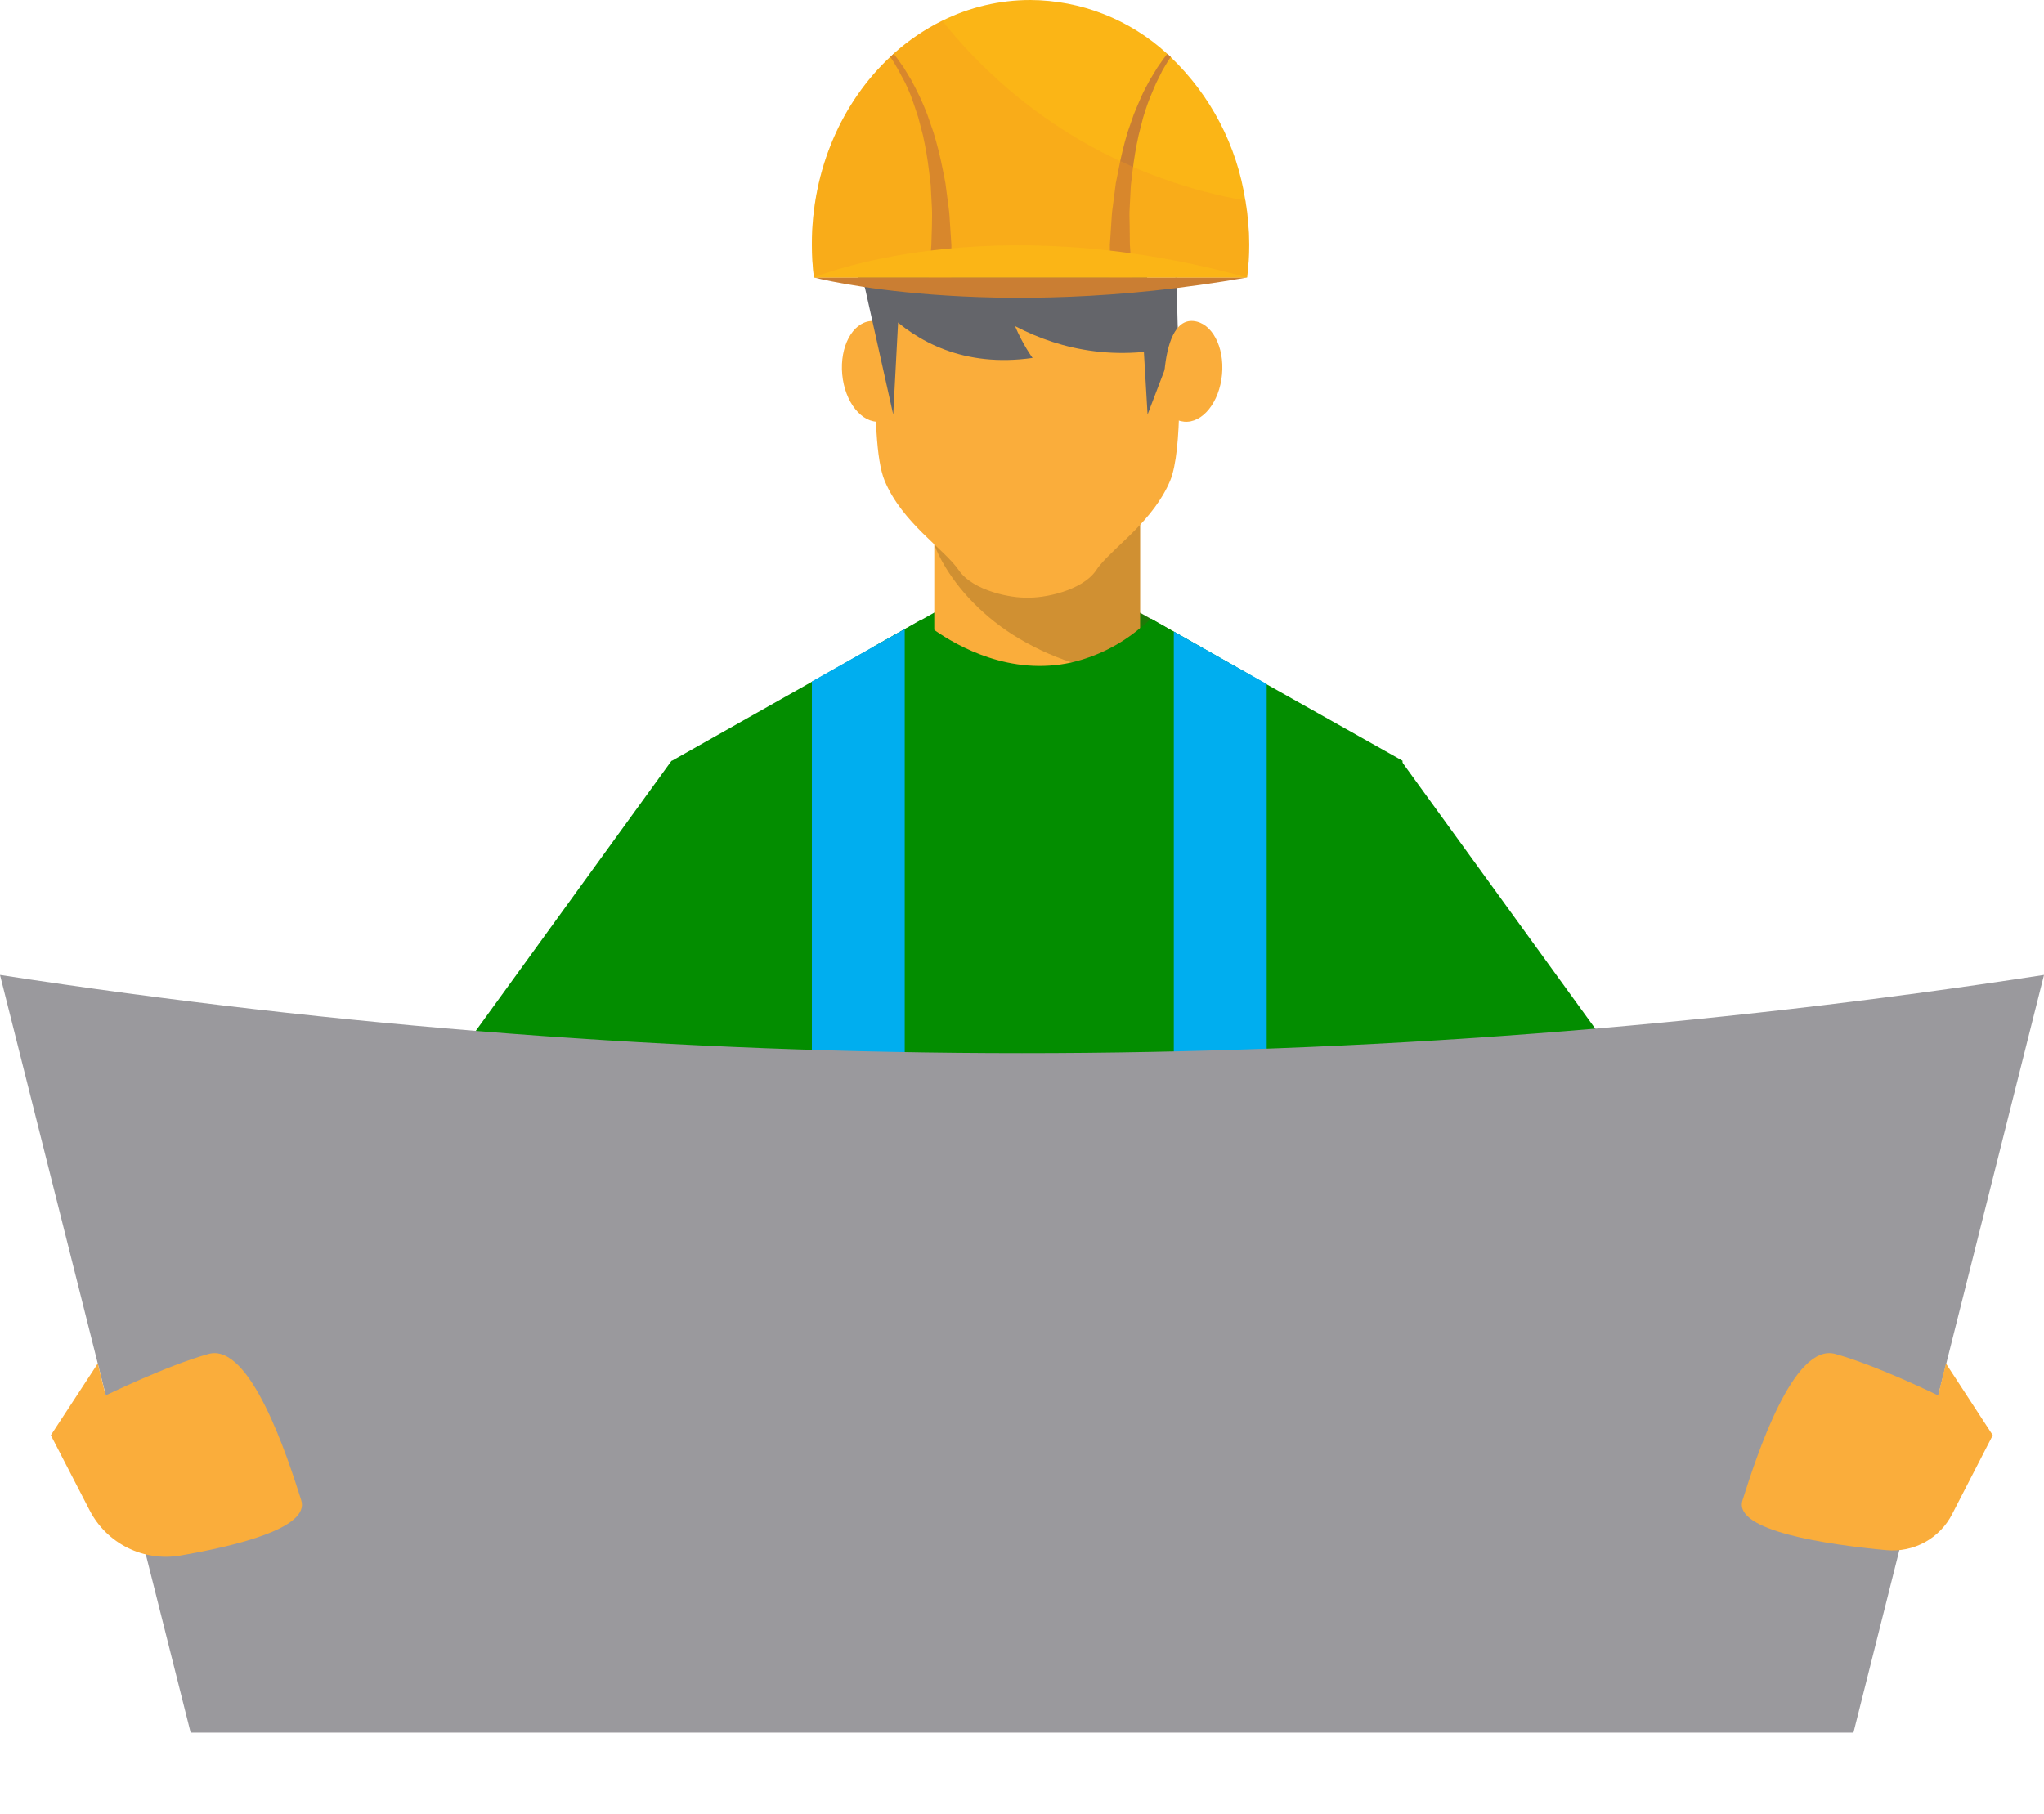 <svg fill="none" xmlns="http://www.w3.org/2000/svg" viewBox="586.85 1259.87 7405.3 6571.72">
<g clip-path="url(#clip0_46_253)">
<path d="M1643.16 7534.76L1644.6 7526.03H1645.45L1644.02 7534.76H1643.16ZM1639.19 7532.34L1639.33 7531.49H1645.84L1645.7 7532.34H1639.19ZM1640.1 7534.76L1641.53 7526.03H1642.38L1640.95 7534.76H1640.1ZM1639.7 7529.31L1639.84 7528.45H1646.35L1646.22 7529.31H1639.7ZM1654.64 7528.76H1653.58C1653.52 7528.46 1653.41 7528.19 1653.25 7527.96C1653.1 7527.73 1652.91 7527.54 1652.69 7527.38C1652.47 7527.22 1652.23 7527.1 1651.96 7527.02C1651.69 7526.94 1651.42 7526.9 1651.13 7526.9C1650.6 7526.9 1650.12 7527.04 1649.69 7527.3C1649.26 7527.57 1648.93 7527.96 1648.67 7528.48C1648.42 7529 1648.3 7529.64 1648.3 7530.4C1648.3 7531.15 1648.42 7531.79 1648.67 7532.31C1648.93 7532.83 1649.26 7533.22 1649.69 7533.49C1650.12 7533.76 1650.6 7533.89 1651.13 7533.89C1651.42 7533.89 1651.69 7533.85 1651.96 7533.77C1652.23 7533.69 1652.47 7533.58 1652.69 7533.42C1652.91 7533.26 1653.1 7533.07 1653.25 7532.84C1653.41 7532.6 1653.52 7532.34 1653.58 7532.03H1654.64C1654.56 7532.48 1654.41 7532.88 1654.2 7533.23C1653.99 7533.58 1653.73 7533.88 1653.42 7534.13C1653.11 7534.38 1652.76 7534.56 1652.37 7534.69C1651.98 7534.82 1651.57 7534.88 1651.13 7534.88C1650.38 7534.88 1649.72 7534.7 1649.14 7534.34C1648.56 7533.97 1648.11 7533.45 1647.77 7532.78C1647.44 7532.11 1647.27 7531.32 1647.27 7530.4C1647.27 7529.48 1647.44 7528.68 1647.77 7528.01C1648.11 7527.34 1648.56 7526.82 1649.14 7526.46C1649.72 7526.1 1650.38 7525.92 1651.13 7525.92C1651.57 7525.92 1651.98 7525.98 1652.37 7526.11C1652.76 7526.23 1653.11 7526.42 1653.42 7526.67C1653.73 7526.91 1653.99 7527.21 1654.2 7527.56C1654.41 7527.91 1654.56 7528.31 1654.64 7528.76ZM1655.99 7532.97V7532.1L1659.82 7526.03H1660.45V7527.38H1660.03L1657.13 7531.97V7532.03H1662.29V7532.97H1655.99ZM1660.1 7534.76V7532.71V7532.3V7526.03H1661.1V7534.76H1660.1ZM1671.07 7528.76H1670.01C1669.95 7528.46 1669.84 7528.19 1669.68 7527.96C1669.53 7527.73 1669.34 7527.54 1669.12 7527.38C1668.9 7527.22 1668.66 7527.1 1668.39 7527.02C1668.12 7526.94 1667.85 7526.9 1667.56 7526.9C1667.03 7526.9 1666.55 7527.04 1666.12 7527.3C1665.69 7527.57 1665.35 7527.96 1665.1 7528.48C1664.85 7529 1664.73 7529.64 1664.73 7530.4C1664.73 7531.15 1664.85 7531.79 1665.1 7532.31C1665.35 7532.83 1665.69 7533.22 1666.12 7533.49C1666.55 7533.76 1667.03 7533.89 1667.56 7533.89C1667.85 7533.89 1668.12 7533.85 1668.39 7533.77C1668.66 7533.69 1668.9 7533.58 1669.12 7533.42C1669.34 7533.26 1669.53 7533.07 1669.68 7532.84C1669.84 7532.6 1669.95 7532.34 1670.01 7532.03H1671.07C1670.99 7532.48 1670.84 7532.88 1670.63 7533.23C1670.42 7533.58 1670.16 7533.88 1669.85 7534.13C1669.54 7534.38 1669.19 7534.56 1668.8 7534.69C1668.41 7534.82 1668 7534.88 1667.56 7534.88C1666.81 7534.88 1666.15 7534.7 1665.57 7534.34C1664.99 7533.97 1664.54 7533.45 1664.2 7532.78C1663.87 7532.11 1663.7 7531.32 1663.7 7530.4C1663.7 7529.48 1663.87 7528.68 1664.2 7528.01C1664.54 7527.34 1664.99 7526.82 1665.57 7526.46C1666.15 7526.1 1666.81 7525.92 1667.56 7525.92C1668 7525.92 1668.41 7525.98 1668.8 7526.11C1669.19 7526.23 1669.54 7526.42 1669.85 7526.67C1670.16 7526.91 1670.42 7527.21 1670.63 7527.56C1670.84 7527.91 1670.99 7528.31 1671.07 7528.76ZM1672.42 7532.97V7532.1L1676.25 7526.03H1676.88V7527.38H1676.46L1673.56 7531.97V7532.03H1678.72V7532.97H1672.42ZM1676.53 7534.76V7532.71V7532.3V7526.03H1677.53V7534.76H1676.53ZM1687.5 7528.76H1686.44C1686.38 7528.46 1686.27 7528.19 1686.11 7527.96C1685.96 7527.73 1685.77 7527.54 1685.55 7527.38C1685.33 7527.22 1685.09 7527.1 1684.82 7527.02C1684.55 7526.94 1684.28 7526.9 1683.99 7526.9C1683.46 7526.9 1682.98 7527.04 1682.55 7527.3C1682.12 7527.57 1681.78 7527.96 1681.53 7528.48C1681.28 7529 1681.16 7529.64 1681.16 7530.4C1681.16 7531.15 1681.28 7531.79 1681.53 7532.31C1681.78 7532.83 1682.12 7533.22 1682.55 7533.49C1682.98 7533.76 1683.46 7533.89 1683.99 7533.89C1684.28 7533.89 1684.55 7533.85 1684.82 7533.77C1685.09 7533.69 1685.33 7533.58 1685.55 7533.42C1685.77 7533.26 1685.96 7533.07 1686.11 7532.84C1686.27 7532.6 1686.38 7532.34 1686.44 7532.03H1687.5C1687.42 7532.48 1687.27 7532.88 1687.06 7533.23C1686.85 7533.58 1686.59 7533.88 1686.28 7534.13C1685.97 7534.38 1685.62 7534.56 1685.23 7534.69C1684.84 7534.82 1684.43 7534.88 1683.99 7534.88C1683.24 7534.88 1682.58 7534.7 1682 7534.34C1681.42 7533.97 1680.96 7533.45 1680.63 7532.78C1680.3 7532.11 1680.13 7531.32 1680.13 7530.4C1680.13 7529.48 1680.3 7528.68 1680.63 7528.01C1680.96 7527.34 1681.42 7526.82 1682 7526.46C1682.58 7526.1 1683.24 7525.92 1683.99 7525.92C1684.43 7525.92 1684.84 7525.98 1685.23 7526.11C1685.62 7526.23 1685.97 7526.42 1686.28 7526.67C1686.59 7526.91 1686.85 7527.21 1687.06 7527.56C1687.27 7527.91 1687.42 7528.31 1687.5 7528.76ZM1688.85 7532.97V7532.1L1692.68 7526.03H1693.31V7527.38H1692.89L1689.99 7531.97V7532.03H1695.15V7532.97H1688.85ZM1692.96 7534.76V7532.71V7532.3V7526.03H1693.96V7534.76H1692.96Z" fill="black"/>
<g clip-path="url(#clip1_46_253)">
<path d="M5668.09 4016.34V4022.61L5534.02 5484.28V5487.96L5531.94 5510.47L5424.14 6680.09L4343.75 6623.28L3263.35 6680.09L3219.52 6200.54L3187.97 5856.98L3165.87 5614.86L3163.29 5587.81L3154.45 5490.55L3151.75 5460.42L3134.32 5271.67L3019.53 4017.45L3527.93 3730.33L3748.92 3605.52L3812.51 3569.62L3864.44 3540.23L3923.62 3506.78L3971.5 3479.73L4066.53 3426H4095.38H4295.13H4352.34H4620.97L4717.22 3480.47L4756.75 3502.72L4760.07 3504.57L4839.26 3549.33L4847.61 3554L5175.78 3739.43L5668.09 4016.34Z" fill="#038D00"/>
<path d="M4717.4 2811.9H3971.69V3775.69H4717.4V2811.9Z" fill="#FAAD3B"/>
<g style="mix-blend-mode:multiply" opacity="0.28">
<path d="M4859.37 3724.42C4852.5 3724.42 4845.75 3724.42 4838.99 3723.81C4796.43 3722.09 4755.75 3718.93 4716.96 3714.34C4632.6 3704.92 4549.44 3686.75 4468.83 3660.11C4393.53 3635.39 4321.6 3601.36 4254.72 3558.79C4195.97 3521.24 4142.33 3476.23 4095.12 3424.89C4003.53 3325.04 3973.08 3237.24 3971.36 3231.83L4118.69 3153.01L4394.44 3006.32L4439.12 2982.46H4717.45V3479.6L4756.98 3501.86L4760.3 3503.7L4839.48 3548.46L4847.83 3553.14L4859.37 3724.42Z" fill="#63451A"/>
</g>
<path d="M5112.76 3703.87L4839.47 4590.32L4828.42 4626.34L4365.69 5189.88L4344.58 5215.46L3971.72 4980.97L3864.91 4729.39L3633.6 4185.89L3749.38 3604.4L3812.97 3568.49L3864.91 3539.1L3924.08 3505.66C3924.08 3505.66 3939.43 3519.43 3967.05 3539.23C3968.53 3540.46 3970.24 3541.56 3971.96 3542.79C4057.9 3602.68 4248.2 3709.78 4469.56 3660.1C4560.85 3638.63 4645.83 3596.01 4717.68 3535.66C4730.82 3525.09 4743.96 3513.77 4757.22 3501.6L4839.72 3548.57L4848.07 3553.24L4858.01 3558.78L5112.76 3703.87Z" fill="#038D00"/>
<path d="M3201.94 5490.17C3201.94 5490.17 2932.7 6171.39 2867.87 6329.4C2803.05 6487.41 2561.8 6679.6 2561.8 6679.6H1272.69C1470.23 6591.19 1874.28 6402.19 2032.41 6264.23C2245.66 6078.55 2561.19 5102.59 2561.19 5102.59L3201.94 5490.17Z" fill="#FAAD3B"/>
<path d="M7451.97 6680.08C7254.43 6591.92 6850.38 6402.68 6692.13 6264.71C6479 6079.04 6163.47 5103.08 6163.47 5103.08L5523.34 5490.17C5523.34 5490.17 5792.21 6171.38 5857.28 6329.39C5922.35 6487.4 6163.47 6679.59 6163.47 6679.59L7451.97 6680.08Z" fill="#FAAD3B"/>
<path d="M3019.74 4016.46L2269.11 5052.3L3154.79 5490.54L3336.87 4242.1L3019.74 4016.46Z" fill="#038D00"/>
<path d="M5663.02 4016.46L6413.65 5052.3L5527.97 5490.54L5345.9 4242.1L5663.02 4016.46Z" fill="#038D00"/>
<path d="M3638.18 2616.53C3647.51 2717.36 3708.9 2793.96 3775.44 2787.81C3841.98 2781.67 3821.97 2706.17 3812.27 2605.46C3802.57 2504.75 3808.1 2416.96 3741.55 2423.1C3675.01 2429.25 3628.97 2515.82 3638.18 2616.53Z" fill="#FAAD3B"/>
<path d="M4859.32 2726.82C4857.72 2840.19 4849.01 2946.68 4826.3 3001.52C4767.37 3142.93 4631.33 3235.15 4570.81 3308.93C4566.39 3314.3 4562.29 3319.93 4558.53 3325.78C4506.47 3402.63 4363.32 3427.83 4309.3 3425.13C4255.4 3427.83 4112.87 3402.63 4060.32 3325.78C4007.77 3248.92 3855.53 3154.49 3791.94 3002.01C3728.34 2849.54 3775.49 2301.12 3775.49 2301.12L4148.22 2230.17L4309.3 2199.43L4843.36 2301.12C4843.36 2301.12 4845.94 2331.13 4849.13 2379.08C4854.41 2461.84 4861.53 2598.94 4859.32 2726.82Z" fill="#FAAD3B"/>
<path d="M3645.12 2174.72C3645.12 2174.72 3828.54 2627.84 4327.85 2556.77C4327.85 2556.77 4189.49 2372.32 4224.97 2166.73L3615.53 2174.72" fill="#64656A"/>
<path d="M3846.38 2318.83L3822.93 2761.99L3720.41 2302.11L3846.38 2318.83Z" fill="#64656A"/>
<path d="M3973.95 2207.06C3973.95 2207.06 4272.66 2601.16 4771.97 2530.21C4771.97 2530.21 4719.55 2306.05 4754.91 2099.84L4059.65 2148.16" fill="#64656A"/>
<path d="M4717.4 2302.1L4744.41 2761.98L4854.41 2474L4849.01 2265.33L4717.4 2302.1Z" fill="#64656A"/>
<path d="M5014.21 2616.53C5005 2717.36 4943.5 2793.96 4876.95 2787.81C4810.41 2781.67 4796.41 2706.17 4805.62 2605.46C4814.83 2504.75 4843.93 2416.96 4910.47 2423.1C4977.01 2429.25 5023.54 2515.82 5014.21 2616.53Z" fill="#FAAD3B"/>
<path d="M5112.73 2145.57C5112.67 2185.48 5110.17 2225.36 5105.24 2264.97H3535.6C3530.77 2225.35 3528.31 2185.48 3528.23 2145.57C3528.23 1872.47 3638.73 1628.14 3812.57 1465.71L3824.85 1454.15C3877.73 1406.59 3936.84 1366.46 4000.54 1334.87C4099.75 1285.58 4208.99 1259.91 4319.74 1259.87C4503.15 1260.8 4679.65 1330.05 4814.89 1454.15C4819.31 1457.96 4823.48 1461.77 4827.16 1465.71C4972.84 1604.42 5068.37 1787.69 5098.74 1986.7C5107.71 2039.19 5112.39 2092.32 5112.73 2145.57V2145.57Z" fill="#FBB516"/>
<path d="M4828.43 1466.07C4820.7 1477.38 4813.58 1488.94 4806.82 1500.75L4798.23 1515.13L4790.62 1530.75L4775.64 1560.51C4766.8 1581.16 4757.84 1601.45 4749.86 1621.99C4741.88 1642.52 4735.13 1664.16 4728.5 1685.31L4712.04 1749.5C4702.42 1792.86 4695.05 1836.7 4689.94 1880.82L4686.02 1913.9L4684.05 1930.26L4683.07 1946.98L4679.63 2013.38C4677.79 2035.51 4679.63 2057.77 4679.63 2079.9L4680.37 2146.42C4683.07 2186.14 4685.77 2225.74 4688.96 2265.33H4607.81C4607.81 2225.74 4607.81 2186.02 4607.81 2146.55L4612.35 2077.81C4614.07 2054.82 4614.56 2031.95 4618.25 2009.08L4627.09 1940.83L4629.3 1923.74L4632.73 1906.89L4639.49 1872.96C4647.94 1828.04 4658.72 1783.59 4671.77 1739.79L4694.37 1674.62C4702.84 1653.22 4712.29 1632.07 4721.25 1611.04C4730.21 1590.02 4742 1569.85 4752.56 1549.56L4770.61 1519.93L4779.57 1505.17L4789.39 1491.03C4797.74 1478.74 4806.46 1466.44 4815.79 1455.25L4828.43 1466.07Z" fill="#CA7E33"/>
<path d="M3963.13 2079.9C3963.13 2057.77 3964.48 2035.51 3963.13 2013.38L3959.57 1946.98L3958.71 1930.26L3956.75 1913.9L3952.82 1880.83C3947.57 1836.7 3940.12 1792.87 3930.47 1749.5L3913.53 1685.07C3906.9 1663.92 3899.29 1642.89 3892.29 1621.74C3885.29 1600.59 3875.35 1580.67 3866.51 1560.26L3850.43 1530.75L3842.69 1515.63L3834.22 1501.24C3827.59 1488.94 3820.35 1477.88 3812.74 1466.56L3825.01 1455.01C3834.22 1466.56 3842.82 1478.61 3851.16 1490.79L3861.23 1504.93L3870.07 1519.68L3888.12 1549.32C3898.68 1569.73 3909.6 1590.02 3919.42 1610.8C3929.25 1631.58 3937.84 1652.98 3946.31 1674.37L3968.9 1739.54C3982.35 1783.52 3993.5 1828.18 4002.3 1873.33L4009.05 1907.26L4012.24 1924.23L4014.45 1941.33L4023.41 2009.57C4026.97 2032.44 4027.46 2055.31 4029.18 2078.31L4033.73 2147.04C4033.73 2186.51 4034.34 2226.23 4033.73 2265.82H3952.33C3955.4 2226.23 3958.22 2186.64 3961.04 2146.92L3963.13 2079.9Z" fill="#CA7E33"/>
<path d="M3535.77 2265.33C3535.77 2265.33 4164.73 2430.84 5105.29 2265.33H3535.77Z" fill="#CA7E33"/>
<g style="mix-blend-mode:multiply" opacity="0.33">
<path d="M5112.73 2145.58C5112.67 2185.49 5110.17 2225.37 5105.24 2264.98H3535.6C3530.77 2225.36 3528.31 2185.49 3528.23 2145.58C3528.23 1872.48 3638.73 1628.15 3812.57 1465.72L3824.85 1454.16C3877.73 1406.6 3936.84 1366.47 4000.54 1334.88C4139.67 1509.25 4309.73 1656.4 4502.18 1768.94C4686.98 1876.08 4889.16 1949.79 5099.47 1986.71C5108.2 2039.22 5112.63 2092.35 5112.73 2145.58V2145.58Z" fill="#F69C1D"/>
</g>
<path d="M5104.88 2265.33H3535.61C3535.61 2265.33 4157.2 2002.8 5104.88 2265.33Z" fill="#FBB516"/>
<path d="M3864.62 3539.11V5559.27H3528.23V3729.21L3749.1 3604.4L3812.69 3568.5L3864.62 3539.11Z" fill="#00AEEF"/>
<path d="M5175.99 3738.31V5559.27H4839.47V3548.21L4847.82 3552.88L5175.99 3738.31Z" fill="#00AEEF"/>
<path d="M7285.34 7603.54C5299.78 7907.57 3279.61 7907.57 1294.05 7603.54C1058.33 6666.56 822.606 5729.54 586.883 4792.48C3040.88 5170.47 5538.15 5170.47 7992.14 4792.48L7285.34 7603.54Z" fill="#9A999D"/>
<path d="M941.08 6200.4L771.041 6460.34L911.86 6732.95C942.212 6791.58 990.415 6839.02 1049.48 6868.38C1108.55 6897.73 1175.42 6907.5 1240.4 6896.25C1445.18 6861.08 1709.63 6795.78 1678.33 6696.31C1627.87 6536.45 1493.43 6123.79 1342.3 6165.84C1191.17 6207.9 969.686 6316.1 969.686 6316.1L941.08 6200.4Z" fill="#FAAD3B"/>
<path d="M7636.88 6200.4L7806.55 6460.34L7659.22 6746.6C7637.09 6789.54 7602.65 6824.88 7560.32 6848.09C7517.99 6871.29 7469.7 6881.29 7421.66 6876.82C7207.91 6856.9 6864.88 6807.22 6899.87 6696.31C6950.33 6536.45 7084.03 6123.79 7235.9 6165.84C7387.77 6207.9 7608.52 6316.1 7608.52 6316.1L7636.88 6200.4Z" fill="#FAAD3B"/>
</g>
</g>
<defs>
<clipPath id="clip0_46_253">
<rect width="8576" height="7538" fill="white"/>
</clipPath>
<clipPath id="clip1_46_253">
<rect width="14238" height="13694" fill="white" transform="translate(-2831 -5588)"/>
</clipPath>
</defs>
</svg>